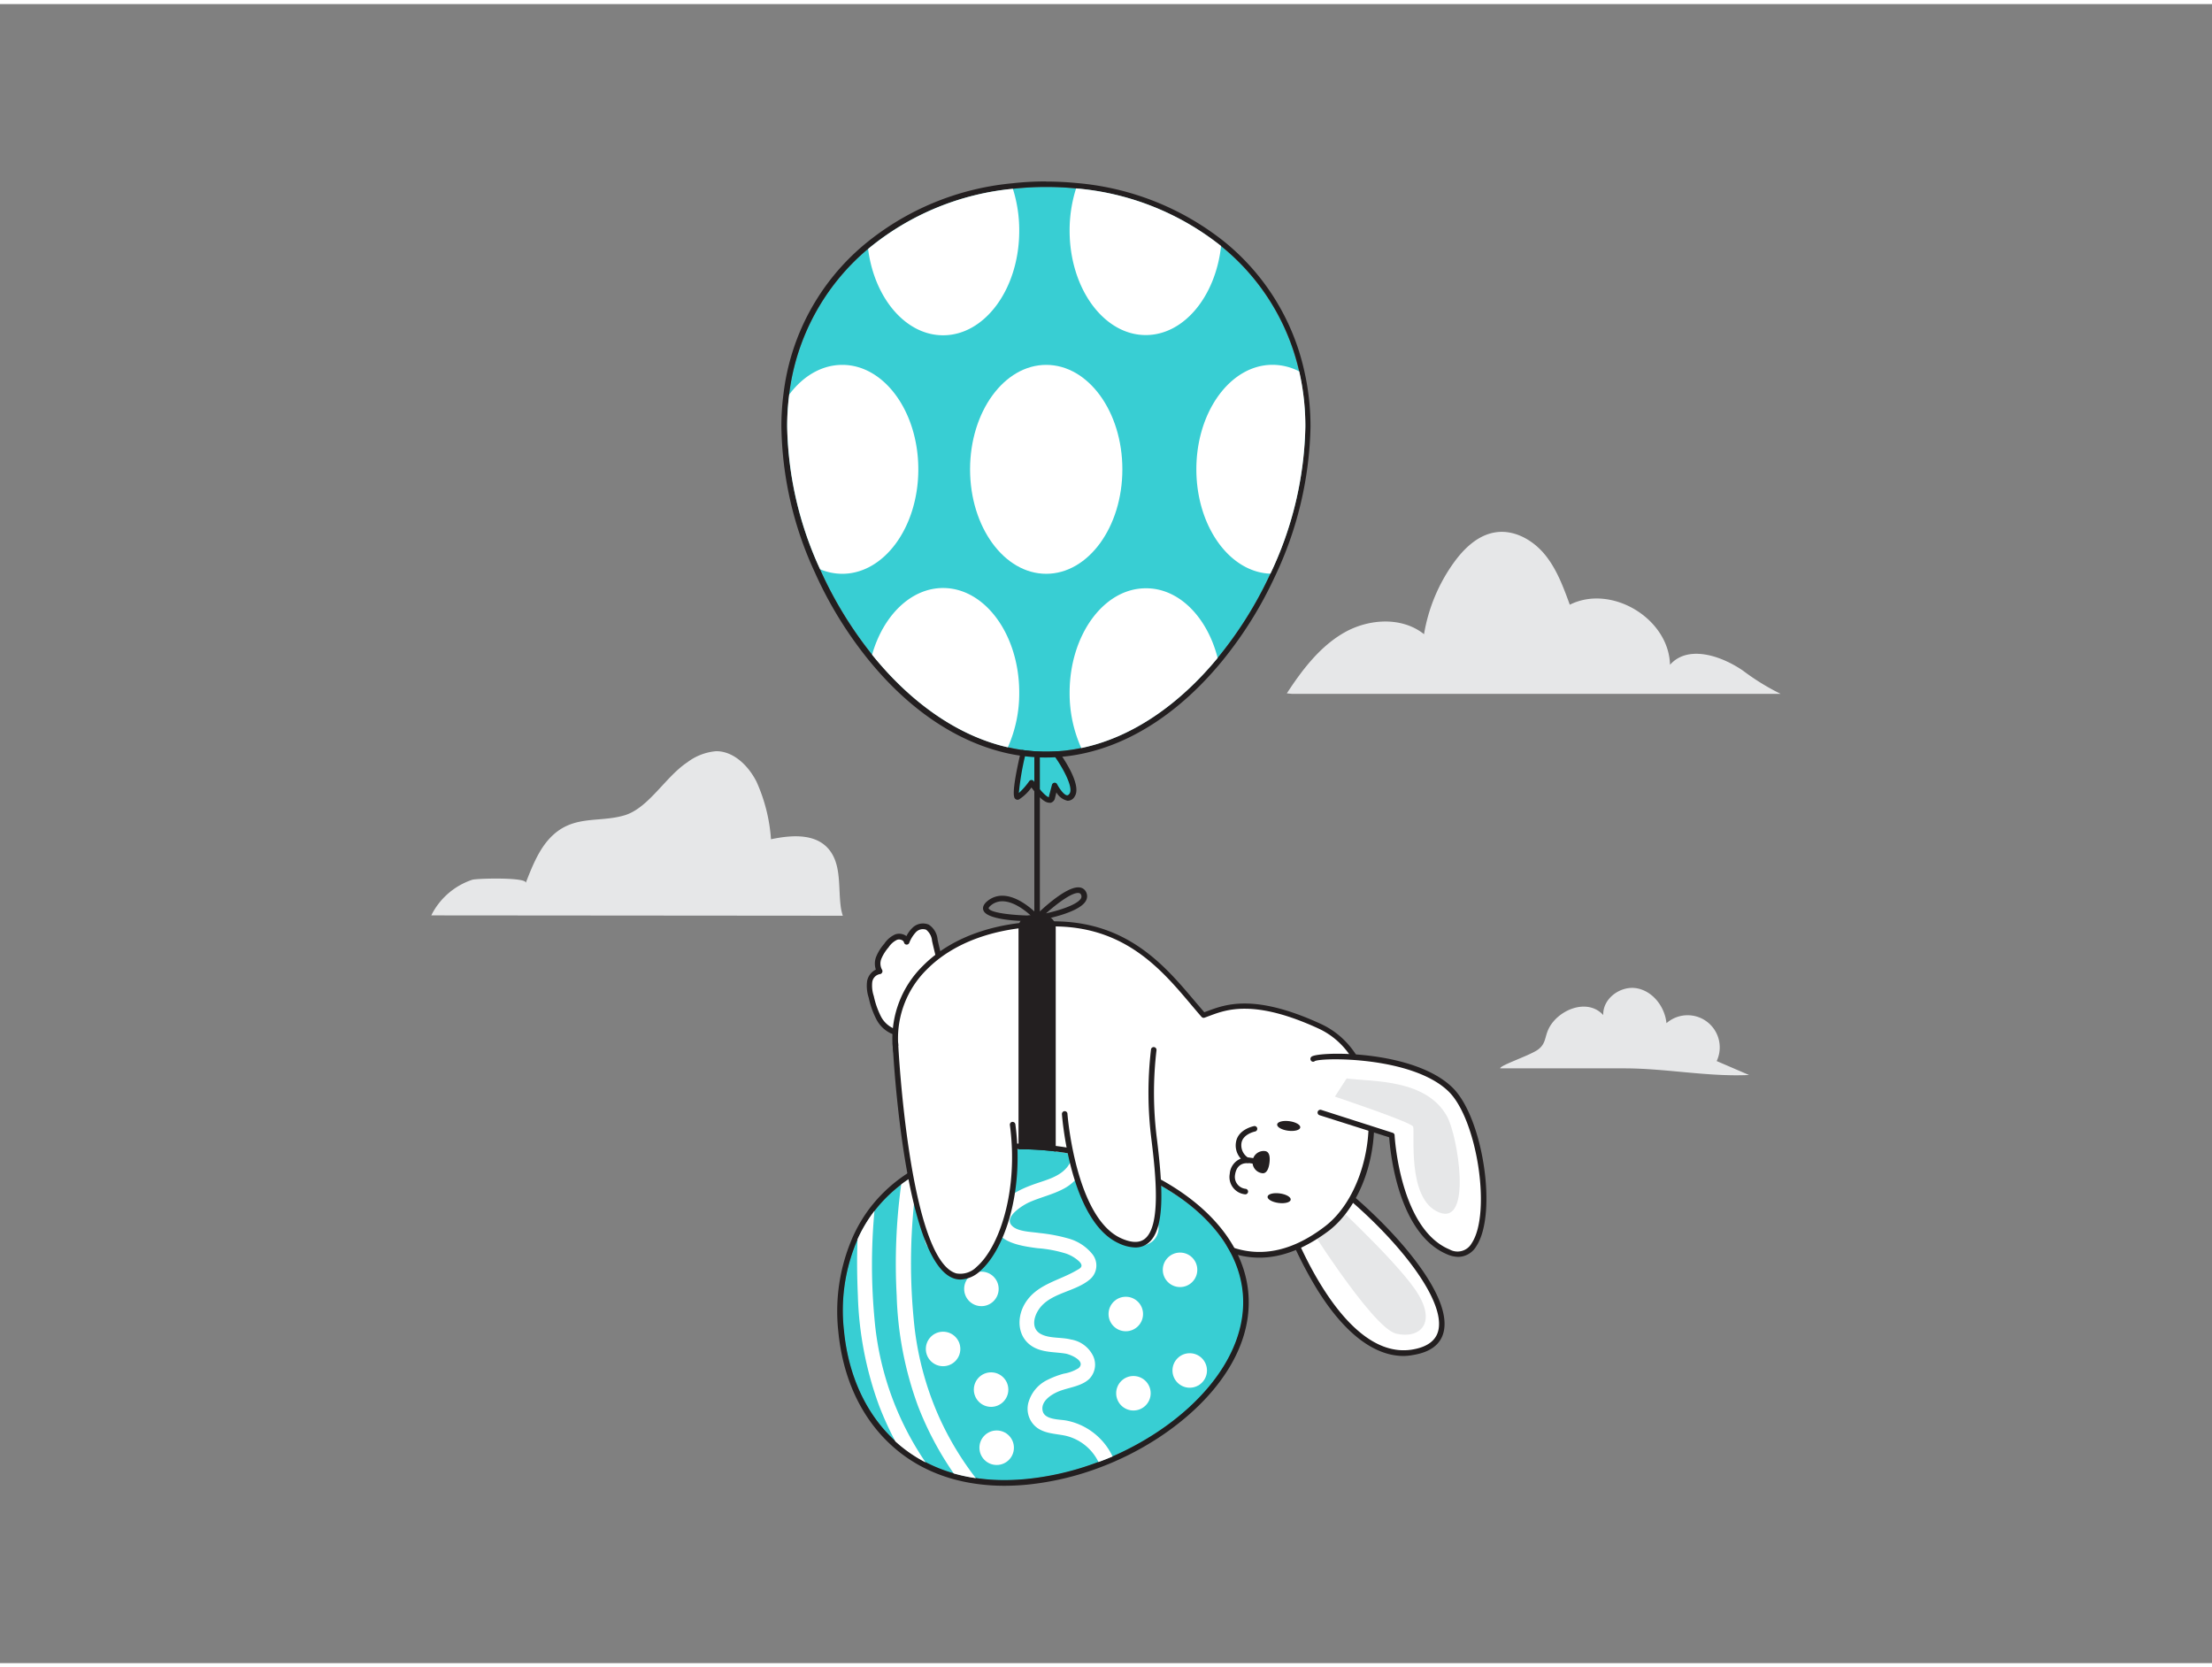 <svg xmlns="http://www.w3.org/2000/svg" viewBox="0 0 400 300" width="406" height="306" class="illustration styles_illustrationTablet__1DWOa"><rect x="0" y="0" width="400" height="300" fill="#808080" stroke="none"/><g id="_454_easter_balloon_flatline" data-name="#454_easter_balloon_flatline"><path d="M289.92,182.81c-.12-3,3.14-5.36,6.06-4.84s5.08,3.36,5.37,6.31a5.81,5.81,0,0,1,9.08,6.85l5.85,2.52c-7.53.35-15-1.2-22.55-1.2H271.29c-.13-.52,5.34-2.32,6.81-3.38s1.22-2.31,1.95-3.79C281.7,181.9,287,179.63,289.92,182.81Z" fill="#e6e7e8"></path><path d="M169,169.31a3.22,3.22,0,0,0-1.34-2.37,2.18,2.18,0,0,0-2.36.48,6.37,6.37,0,0,0-1.37,2.15,1.46,1.46,0,0,0-1.93-.84,4.21,4.21,0,0,0-1.77,1.53,7.91,7.91,0,0,0-1.38,2.2,2.73,2.73,0,0,0,.19,2.49,2.2,2.2,0,0,0-1.81,1.85,6.41,6.41,0,0,0,.28,2.74,15.82,15.82,0,0,0,1.34,3.81,5.25,5.25,0,0,0,3,2.56c2,.55,4.08-.55,5.58-2C172.32,179.33,170.27,175,169,169.31Z" fill="#fff"></path><path d="M163,186.56a4.45,4.45,0,0,1-1.23-.17,5.66,5.66,0,0,1-3.29-2.8,15.75,15.75,0,0,1-1.39-3.92,6.82,6.82,0,0,1-.29-3,2.91,2.91,0,0,1,1.58-2.08,3.41,3.41,0,0,1,.06-2.33,8.39,8.39,0,0,1,1.46-2.34,4.68,4.68,0,0,1,2-1.7,2.2,2.2,0,0,1,1.77.16,2,2,0,0,1,.24.16,5.4,5.4,0,0,1,1.11-1.52,2.7,2.7,0,0,1,2.93-.56,3.6,3.6,0,0,1,1.6,2.72c.17.81.36,1.59.55,2.35,1.13,4.61,2.1,8.59-2.26,12.73A7.59,7.59,0,0,1,163,186.56Zm-.4-17.42a1.1,1.1,0,0,0-.37.06,3.76,3.76,0,0,0-1.55,1.37,7.61,7.61,0,0,0-1.3,2.06,2.3,2.3,0,0,0,.13,2,.5.5,0,0,1,0,.5.5.5,0,0,1-.42.28,1.71,1.71,0,0,0-1.36,1.44,5.91,5.91,0,0,0,.28,2.53,15.08,15.08,0,0,0,1.29,3.68,4.79,4.79,0,0,0,2.69,2.33c2.2.61,4.31-1.1,5.11-1.86,3.94-3.75,3.07-7.29,2-11.78-.19-.76-.38-1.55-.56-2.37h0a2.86,2.86,0,0,0-1.07-2,1.74,1.74,0,0,0-1.81.41,6,6,0,0,0-1.25,2,.5.5,0,0,1-.51.28.49.49,0,0,1-.43-.39.64.64,0,0,0-.32-.39A1.27,1.27,0,0,0,162.58,169.14Z" fill="#231f20"></path><path d="M232.23,218.91s9.32,27.2,23.23,24.91-2.52-22.37-17.17-32.69" fill="#fff"></path><path d="M253.83,244.46c-5.34,0-10.71-4.1-15.63-12a75.34,75.34,0,0,1-6.45-13.42.51.51,0,0,1,.31-.64.51.51,0,0,1,.64.32c.09.26,9.32,26.76,22.68,24.58,2.7-.45,4.29-1.62,4.72-3.48,1.48-6.47-10.46-20.12-22.1-28.31a.5.5,0,0,1-.12-.7.49.49,0,0,1,.69-.12c10.55,7.43,24.24,21.76,22.5,29.36-.52,2.29-2.38,3.72-5.53,4.23A9.88,9.88,0,0,1,253.83,244.46Z" fill="#231f20"></path><path d="M239.22,215s12.57,11.49,16.68,17.43,1,9-3.41,8S235.41,219,235.41,219Z" fill="#e6e7e8"></path><path d="M238.61,184.79c-13.16-6-18.09-2.89-21-2-5.52-6.26-12-16-26.1-16.51-19.25-.62-30.27,9.7-29.63,21.62s20.86,23.48,20.86,23.48,28.77,12.27,32.25,9.19c.39-.35,10.22,12.18,25,.74C250.06,213.56,251.72,190.82,238.61,184.79Z" fill="#fff"></path><path d="M227.74,226.68q-6.31,0-12.32-5.16l-.4-.34c-4.58,2.46-29.57-8.07-32.47-9.31C181.67,211.36,162,200,161.39,188a18.45,18.45,0,0,1,5.41-14c5.46-5.58,14.23-8.48,24.74-8.12,12.7.41,19.25,8.18,24.52,14.42l1.71,2,.69-.25c3.16-1.17,8.43-3.14,20.36,2.35h0c5.32,2.44,8.69,7.69,9.5,14.79,1,8.88-2.28,18.17-8,22.61C236.05,225,231.85,226.68,227.74,226.68ZM215,220.08c.27,0,.58.26,1.07.69,7.5,6.44,15.45,6.5,23.62.18,5.39-4.17,8.6-13.3,7.64-21.71-.77-6.73-3.94-11.7-8.92-14h0c-11.56-5.31-16.59-3.44-19.6-2.32-.38.14-.72.27-1,.37a.5.5,0,0,1-.53-.15c-.63-.71-1.27-1.48-1.94-2.27-5.14-6.09-11.54-13.67-23.8-14.07-10.19-.32-18.72,2.45-24,7.83a17.47,17.47,0,0,0-5.13,13.26c.62,11.51,20.41,23,20.61,23.07,11,4.67,29.3,11.34,31.67,9.25A.48.48,0,0,1,215,220.08Z" fill="#231f20"></path><path d="M186.41,165.31h2.27a1.73,1.73,0,0,1,1.73,1.73V211.9a0,0,0,0,1,0,0h-5.73a0,0,0,0,1,0,0V167A1.73,1.73,0,0,1,186.41,165.31Z" fill="#231f20"></path><path d="M190.41,212.4h-5.73a.5.5,0,0,1-.5-.5V167a2.23,2.23,0,0,1,2.23-2.23h2.27a2.23,2.23,0,0,1,2.23,2.23V211.9A.51.51,0,0,1,190.41,212.4Zm-5.23-1h4.73V167a1.24,1.24,0,0,0-1.23-1.23h-2.27a1.23,1.23,0,0,0-1.23,1.23Z" fill="#231f20"></path><path d="M185.62,266.73a37.39,37.39,0,0,1-9.15-.17,31.26,31.26,0,0,1-4-.85,27.18,27.18,0,0,1-5.06-2,25.61,25.61,0,0,1-5.48-3.8c-5.39-4.89-8.56-12-9.33-20a32.25,32.25,0,0,1,2.48-16.56,25.51,25.51,0,0,1,3.06-5.12h0a26.1,26.1,0,0,1,8-6.83,34.56,34.56,0,0,1,13.83-4.11,51.18,51.18,0,0,1,13.84.64c.92.17,1.84.36,2.75.57,14.45,3.39,27.07,12.56,28.22,24.48,1.16,12.08-9.76,23.61-23.53,29.64-.84.36-1.69.71-2.55,1A50.59,50.59,0,0,1,185.62,266.73Z" fill="#38ced3"></path><path d="M184.41,207.07a52.51,52.51,0,0,1,9.34.85c.92.17,1.84.36,2.75.57,14.45,3.39,27.07,12.56,28.22,24.48,1.16,12.08-9.76,23.61-23.53,29.64-.84.36-1.69.71-2.55,1a50.59,50.59,0,0,1-13,3.09c-1.37.13-2.7.2-4,.2a34.2,34.2,0,0,1-5.15-.37,31.26,31.26,0,0,1-4-.85,27.18,27.18,0,0,1-5.06-2,25.61,25.61,0,0,1-5.48-3.8c-5.39-4.89-8.56-12-9.33-20a32.25,32.25,0,0,1,2.48-16.56,25.51,25.51,0,0,1,3.06-5.12h0a26.1,26.1,0,0,1,8-6.83,34.56,34.56,0,0,1,13.83-4.11c1.48-.14,3-.21,4.5-.21m0-1c-1.55,0-3.1.07-4.6.22a35.62,35.62,0,0,0-14.23,4.23,27,27,0,0,0-8.2,7,.39.39,0,0,0-.08.1,26.79,26.79,0,0,0-3.14,5.27A33.45,33.45,0,0,0,151.59,240c.82,8.53,4.16,15.67,9.66,20.66a26.35,26.35,0,0,0,5.7,3.95,28.74,28.74,0,0,0,5.23,2.06,32.21,32.21,0,0,0,4.15.88,36.39,36.39,0,0,0,5.29.38c1.33,0,2.71-.07,4.1-.2A51.7,51.7,0,0,0,199,264.58c.84-.32,1.72-.67,2.6-1.06,12.93-5.65,25.4-17.32,24.12-30.64-1.26-13.12-15.46-22.19-29-25.36-.91-.22-1.86-.41-2.8-.58a53.35,53.35,0,0,0-9.52-.87Z" fill="#231f20"></path><path d="M198.64,263.64a8.86,8.86,0,0,0-6-4.77c-1.78-.37-3.71-.35-5.21-1.51a4.29,4.29,0,0,1-1.36-4.79,6.49,6.49,0,0,1,3.29-3.76,15.83,15.83,0,0,1,3-1.15,7.39,7.39,0,0,0,2.68-1c1.43-1.28-1.49-2.49-2.37-2.63-1.76-.29-3.57-.19-5.25-.91-3.31-1.42-3.8-5.21-2.11-8.09,2.08-3.53,6.09-4.13,9.38-6.06.34-.2.89-.44.88-.86s-.46-.79-.71-1a6.89,6.89,0,0,0-2-1.14,22.85,22.85,0,0,0-5.25-1c-2.91-.39-8.06-1.05-7.7-5.1.35-3.76,4.46-5.58,7.55-6.63,1.82-.62,3.93-1.19,5.28-2.66a3.84,3.84,0,0,0,1.09-2.62c.92.17,1.84.36,2.75.57a8.21,8.21,0,0,1-4.31,5.73c-2,1.05-4.16,1.51-6.18,2.42-1.13.51-4.66,2.66-3.1,4.22C184,222,186.52,222,188,222.23a30.25,30.25,0,0,1,5.25,1,8.45,8.45,0,0,1,4.29,2.82,3.28,3.28,0,0,1-.43,4.54c-2.81,2.42-7.62,2.41-9.53,5.89-.75,1.36-.94,3.15.62,4s3.7.55,5.46,1a5.43,5.43,0,0,1,3.86,2.69,3.68,3.68,0,0,1-.53,4.42c-1.38,1.33-3.6,1.54-5.33,2.19-1.39.52-3.57,1.82-3.1,3.67.39,1.55,3,1.46,4.18,1.67a11.54,11.54,0,0,1,4.62,1.95,11.75,11.75,0,0,1,3.83,4.56C200.35,263,199.5,263.32,198.64,263.64Z" fill="#fff"></path><path d="M176.47,266.56a31.26,31.26,0,0,1-4-.85A58,58,0,0,1,166,253.5a63.17,63.17,0,0,1-3.85-19.95,105.72,105.72,0,0,1,.82-20.12,26.19,26.19,0,0,1,3.12-2c-.38,2-.66,4.08-.87,6.14a105.47,105.47,0,0,0,0,20.18,55.52,55.52,0,0,0,4.58,17.71A54.66,54.66,0,0,0,176.47,266.56Z" fill="#fff"></path><path d="M167.4,263.72a25.61,25.61,0,0,1-5.48-3.8,58.39,58.39,0,0,1-2.94-6.44,62.9,62.9,0,0,1-3.85-19.95c-.15-3.38-.19-6.78-.06-10.18a25.51,25.51,0,0,1,3.06-5.12,105.42,105.42,0,0,0,0,19.46,54.23,54.23,0,0,0,9.24,26Z" fill="#fff"></path><circle cx="177.47" cy="232.33" r="3.12" fill="#fff"></circle><circle cx="170.28" cy="222.88" r="3.12" fill="#fff"></circle><circle cx="170.54" cy="243.19" r="3.12" fill="#fff"></circle><circle cx="203.58" cy="236.87" r="3.12" fill="#fff"></circle><circle cx="179.22" cy="250.54" r="3.12" fill="#fff"></circle><circle cx="215.14" cy="247.08" r="3.12" fill="#fff"></circle><circle cx="213.39" cy="228.88" r="3.12" fill="#fff"></circle><circle cx="206.39" cy="221.34" r="3.12" fill="#fff"></circle><circle cx="180.23" cy="261.05" r="3.12" fill="#fff"></circle><circle cx="204.96" cy="251.2" r="3.12" fill="#fff"></circle><path d="M192.5,200.69s1.41,19,10,22.93,7.35-8.76,6.23-18.32a65.44,65.44,0,0,1-.09-16.18" fill="#fff"></path><path d="M205.28,224.84a7.44,7.44,0,0,1-3-.77c-8.72-4-10.19-22.55-10.25-23.34a.51.51,0,0,1,.47-.54.5.5,0,0,1,.53.47c0,.18,1.48,18.77,9.67,22.5,1.83.83,3.25.89,4.23.18,3.14-2.29,2-12.11,1.29-18a66.79,66.79,0,0,1-.08-16.32.49.49,0,0,1,.57-.41.51.51,0,0,1,.42.57,65.76,65.76,0,0,0,.08,16.05c1,8.23,1.64,16.47-1.69,18.9A3.65,3.65,0,0,1,205.28,224.84Z" fill="#231f20"></path><path d="M161.89,187.93s2,39.59,10.9,42.09c5.35,1.49,12.47-11.08,10.31-27.39" fill="#fff"></path><path d="M173.68,230.64a4,4,0,0,1-1-.14c-9.18-2.57-11.18-40.92-11.26-42.55a.5.5,0,0,1,.48-.52.49.49,0,0,1,.52.47c0,.4,2,39.26,10.53,41.63a4.13,4.13,0,0,0,3.67-1.2c4.09-3.56,7.59-13.75,6-25.64a.5.5,0,0,1,.43-.56.51.51,0,0,1,.56.43c1.64,12.36-2,22.7-6.35,26.52A5.52,5.52,0,0,1,173.68,230.64Z" fill="#231f20"></path><ellipse cx="233.03" cy="202.85" rx="0.87" ry="2.11" transform="translate(1.33 407.22) rotate(-82.45)" fill="#231f20"></ellipse><ellipse cx="231.3" cy="215.92" rx="0.87" ry="2.11" transform="translate(-13.13 416.85) rotate(-82.45)" fill="#231f20"></ellipse><path d="M228.25,211.41a2,2,0,0,1,.52-4c.76.1.93,1,.79,2.13S229,211.51,228.25,211.41Z" fill="#231f20"></path><path d="M225.17,215.22h-.08a3.14,3.14,0,0,1-2.71-3.7,3.18,3.18,0,0,1,2-2.75,3.53,3.53,0,0,1-.87-3c.39-2.31,3.14-2.85,3.26-2.88a.5.5,0,0,1,.58.4.5.5,0,0,1-.4.58s-2.18.44-2.45,2.07a2.66,2.66,0,0,0,1.3,2.72.52.52,0,0,1,.24.59.49.49,0,0,1-.53.35c-.18,0-1.84-.1-2.17,2.07a2.17,2.17,0,0,0,1.89,2.56.5.5,0,0,1-.08,1Z" fill="#231f20"></path><path d="M226.81,209.7h-.06l-1.05-.14a.51.51,0,0,1-.43-.56.5.5,0,0,1,.56-.43l1,.14a.51.51,0,0,1,.43.56A.51.51,0,0,1,226.81,209.7Z" fill="#231f20"></path><path d="M185.92,165.82c-2.63,0-7.17-.39-8-1.76-.21-.35-.39-1.07.73-1.94,3.93-3,9,2.54,9.25,2.78a.46.46,0,0,1,.12.43.51.51,0,0,1-.28.36A8,8,0,0,1,185.92,165.82Zm-4.65-3.58a3.19,3.19,0,0,0-2,.67c-.39.31-.53.53-.49.62.44.93,5.41,1.28,7.63,1.29C185.32,163.84,183.25,162.24,181.27,162.24Z" fill="#231f20"></path><path d="M187.54,165.73a.49.49,0,0,1-.44-.27.5.5,0,0,1,.09-.58c.58-.58,5.7-5.61,8.14-5.13a1.47,1.47,0,0,1,1.11.9,1.66,1.66,0,0,1-.07,1.49c-1.24,2.28-8,3.46-8.75,3.59Zm7.41-5c-1.25,0-3.82,1.93-5.79,3.69,2.6-.58,5.72-1.61,6.33-2.73a.68.68,0,0,0,0-.62.47.47,0,0,0-.38-.32Z" fill="#231f20"></path><path d="M185.07,135.19s-2,8.65-1,8.17a10.67,10.67,0,0,0,2.47-2.55s3.12,4.65,3.67,2.57l.56-2.08s1.88,3.63,3.12,1.69-3.08-7.8-3.08-7.8Z" fill="#38ced3"></path><path d="M189.71,144.41c-1,0-2.37-1.62-3.19-2.75a8.13,8.13,0,0,1-2.23,2.15.61.61,0,0,1-.67-.07c-.24-.19-.87-.69,1-8.66a.51.51,0,0,1,.49-.39h5.74a.49.49,0,0,1,.4.21c.76,1,4.46,6.24,3.1,8.36a1.44,1.44,0,0,1-1.32.8,3.12,3.12,0,0,1-2-1.51l-.25,1a1.07,1.07,0,0,1-.85.89Zm-3.17-4.1h0a.5.5,0,0,1,.41.22c1,1.52,2.31,2.88,2.73,2.88h0s0-.06,0-.16l.55-2.08a.51.51,0,0,1,.43-.37.48.48,0,0,1,.5.27c.41.79,1.27,2,1.82,2,.06,0,.22,0,.44-.33.71-1.11-1.24-4.71-2.92-7h-5.08a49,49,0,0,0-1.18,6.92,13,13,0,0,0,1.84-2.09A.51.51,0,0,1,186.54,140.31Zm-2.21,2.76Z" fill="#231f20"></path><path d="M236.05,76.43A64.64,64.64,0,0,1,229.73,103a71,71,0,0,1-9.54,15.23c-6.76,8.2-15.27,14.34-24.66,16.29a30.83,30.83,0,0,1-13.28-.13c-9.37-2.13-17.85-8.43-24.55-16.75a71.6,71.6,0,0,1-9.42-15.45,64.24,64.24,0,0,1-5.95-25.77,44.51,44.51,0,0,1,.37-5.83A40.82,40.82,0,0,1,157,44.24,48.23,48.23,0,0,1,183.16,33.4a54.57,54.57,0,0,1,6-.33c1.83,0,3.63.09,5.4.26a48.68,48.68,0,0,1,26.22,10.42,40.72,40.72,0,0,1,14.13,22.68A44.48,44.48,0,0,1,236.05,76.43Z" fill="#38ced3"></path><path d="M189.19,33.07c1.83,0,3.63.09,5.4.26a48.68,48.68,0,0,1,26.22,10.42,40.72,40.72,0,0,1,14.13,22.68,44.48,44.48,0,0,1,1.11,10A64.64,64.64,0,0,1,229.73,103a71,71,0,0,1-9.54,15.23c-6.76,8.2-15.27,14.34-24.66,16.29a30.83,30.83,0,0,1-13.28-.13c-9.37-2.13-17.85-8.43-24.55-16.75a71.6,71.6,0,0,1-9.42-15.45,64.24,64.24,0,0,1-5.95-25.77,44.51,44.51,0,0,1,.37-5.83A40.82,40.82,0,0,1,157,44.24,48.23,48.23,0,0,1,183.16,33.4a54.57,54.57,0,0,1,6-.33m0-1a54,54,0,0,0-6.14.34,49,49,0,0,0-26.72,11.07,41.61,41.61,0,0,0-14.62,27,44.12,44.12,0,0,0-.38,6,64.82,64.82,0,0,0,6,26.18,71.8,71.8,0,0,0,9.55,15.67c7.34,9.12,16,15,25.11,17.1a31.93,31.93,0,0,0,13.7.13c9.09-1.89,17.81-7.64,25.23-16.63a71.71,71.71,0,0,0,9.67-15.45,65.93,65.93,0,0,0,6.42-27,45.22,45.22,0,0,0-1.14-10.22A41.69,41.69,0,0,0,221.44,43a49.52,49.52,0,0,0-26.76-10.64c-1.83-.18-3.67-.27-5.49-.27Z" fill="#231f20"></path><path d="M187.54,167.26a.5.5,0,0,1-.5-.5V136.29a.51.51,0,0,1,.5-.5.5.5,0,0,1,.5.5v30.47A.5.5,0,0,1,187.54,167.26Z" fill="#231f20"></path><path d="M166.06,84.13c0,10.43-6.16,18.89-13.76,18.89a10.39,10.39,0,0,1-4-.82,64.24,64.24,0,0,1-5.95-25.77,44.51,44.51,0,0,1,.37-5.83c2.48-3.32,5.86-5.36,9.6-5.36C159.9,65.24,166.06,73.7,166.06,84.13Z" fill="#fff"></path><ellipse cx="189.19" cy="84.13" rx="13.77" ry="18.89" fill="#fff"></ellipse><path d="M184.31,41c0,10.43-6.17,18.89-13.77,18.89-6.78,0-12.43-6.74-13.56-15.61A48.23,48.23,0,0,1,183.16,33.4,24.84,24.84,0,0,1,184.31,41Z" fill="#fff"></path><path d="M220.81,43.75c-1,9.11-6.71,16.1-13.62,16.1-7.6,0-13.77-8.46-13.77-18.89a25,25,0,0,1,1.17-7.63A48.68,48.68,0,0,1,220.81,43.75Z" fill="#fff"></path><path d="M220.19,118.24c-6.76,8.2-15.27,14.34-24.66,16.29a24.13,24.13,0,0,1-2.11-10c0-10.43,6.17-18.89,13.77-18.89C213.2,105.59,218.31,110.87,220.19,118.24Z" fill="#fff"></path><path d="M184.31,124.48a24,24,0,0,1-2.06,9.92c-9.37-2.13-17.85-8.43-24.55-16.75,2-7.06,7-12.06,12.84-12.06C178.14,105.59,184.31,114.05,184.31,124.48Z" fill="#fff"></path><path d="M236.05,76.43A64.64,64.64,0,0,1,229.73,103c-7.42-.27-13.39-8.62-13.39-18.88,0-10.43,6.17-18.89,13.77-18.89a10.52,10.52,0,0,1,4.83,1.19A44.48,44.48,0,0,1,236.05,76.43Z" fill="#fff"></path><path d="M237.54,190.7c.72-.66,17.87-1.27,24.85,5.6s9,33.23-.43,29.34-10.24-21.09-10.24-21.09l-12.93-4.13" fill="#fff"></path><path d="M263.74,226.54a5.19,5.19,0,0,1-2-.44c-8.94-3.7-10.35-18.63-10.53-21.18l-12.6-4a.51.51,0,0,1-.33-.63.51.51,0,0,1,.63-.33l12.93,4.14a.49.49,0,0,1,.35.45c0,.17.94,16.92,9.94,20.65a2.94,2.94,0,0,0,4-1.13c3.58-5.41,1-22.31-4.14-27.4-6.49-6.39-22.82-6.21-24.22-5.54a.47.47,0,0,1-.68-.05.52.52,0,0,1,.06-.73c1.11-1,18.49-1.34,25.54,5.61,5.52,5.44,8.12,22.85,4.27,28.66A3.85,3.85,0,0,1,263.74,226.54Z" fill="#231f20"></path><path d="M241.39,197.56s13.69,4.58,14.13,5.4-1.27,13.18,4.74,15.55,3.35-13.86,1.42-17.36c-3.75-6.78-13.28-6.27-18.17-6.87Z" fill="#e6e7e8"></path><path d="M152.41,164.85a8.83,8.83,0,0,1-.37-1.58c-.42-3.12,0-6.57-1.38-9.25-2.18-4.21-7.22-3.84-11.24-3a30.45,30.45,0,0,0-2.62-10.41c-1.58-3.1-4.31-5.54-7.31-5.51a10,10,0,0,0-5.19,2c-4,2.65-7,8.28-11.36,9.59-4.81,1.43-9.53-.25-13.66,4.3-1.93,2.13-3.1,5.08-4.22,7.95.43-1.09-8.88-.85-9.67-.59a12.78,12.78,0,0,0-7.27,6.18c-.05.09-.08.17-.13.26Z" fill="#e6e7e8"></path><path d="M322,124.73a42,42,0,0,1-6.79-4.18c-4-2.76-10-4.72-13.22-1.08-.21-8.39-10.63-14.63-18.12-10.86-1.17-3.2-2.37-6.47-4.53-9.09s-5.53-4.52-8.89-4c-3.18.47-5.7,2.9-7.57,5.5a30.85,30.85,0,0,0-5.37,12.92c-4-3.2-10-2.81-14.41-.3s-7.63,6.75-10.4,11l.91.09Z" fill="#e6e7e8"></path></g></svg>